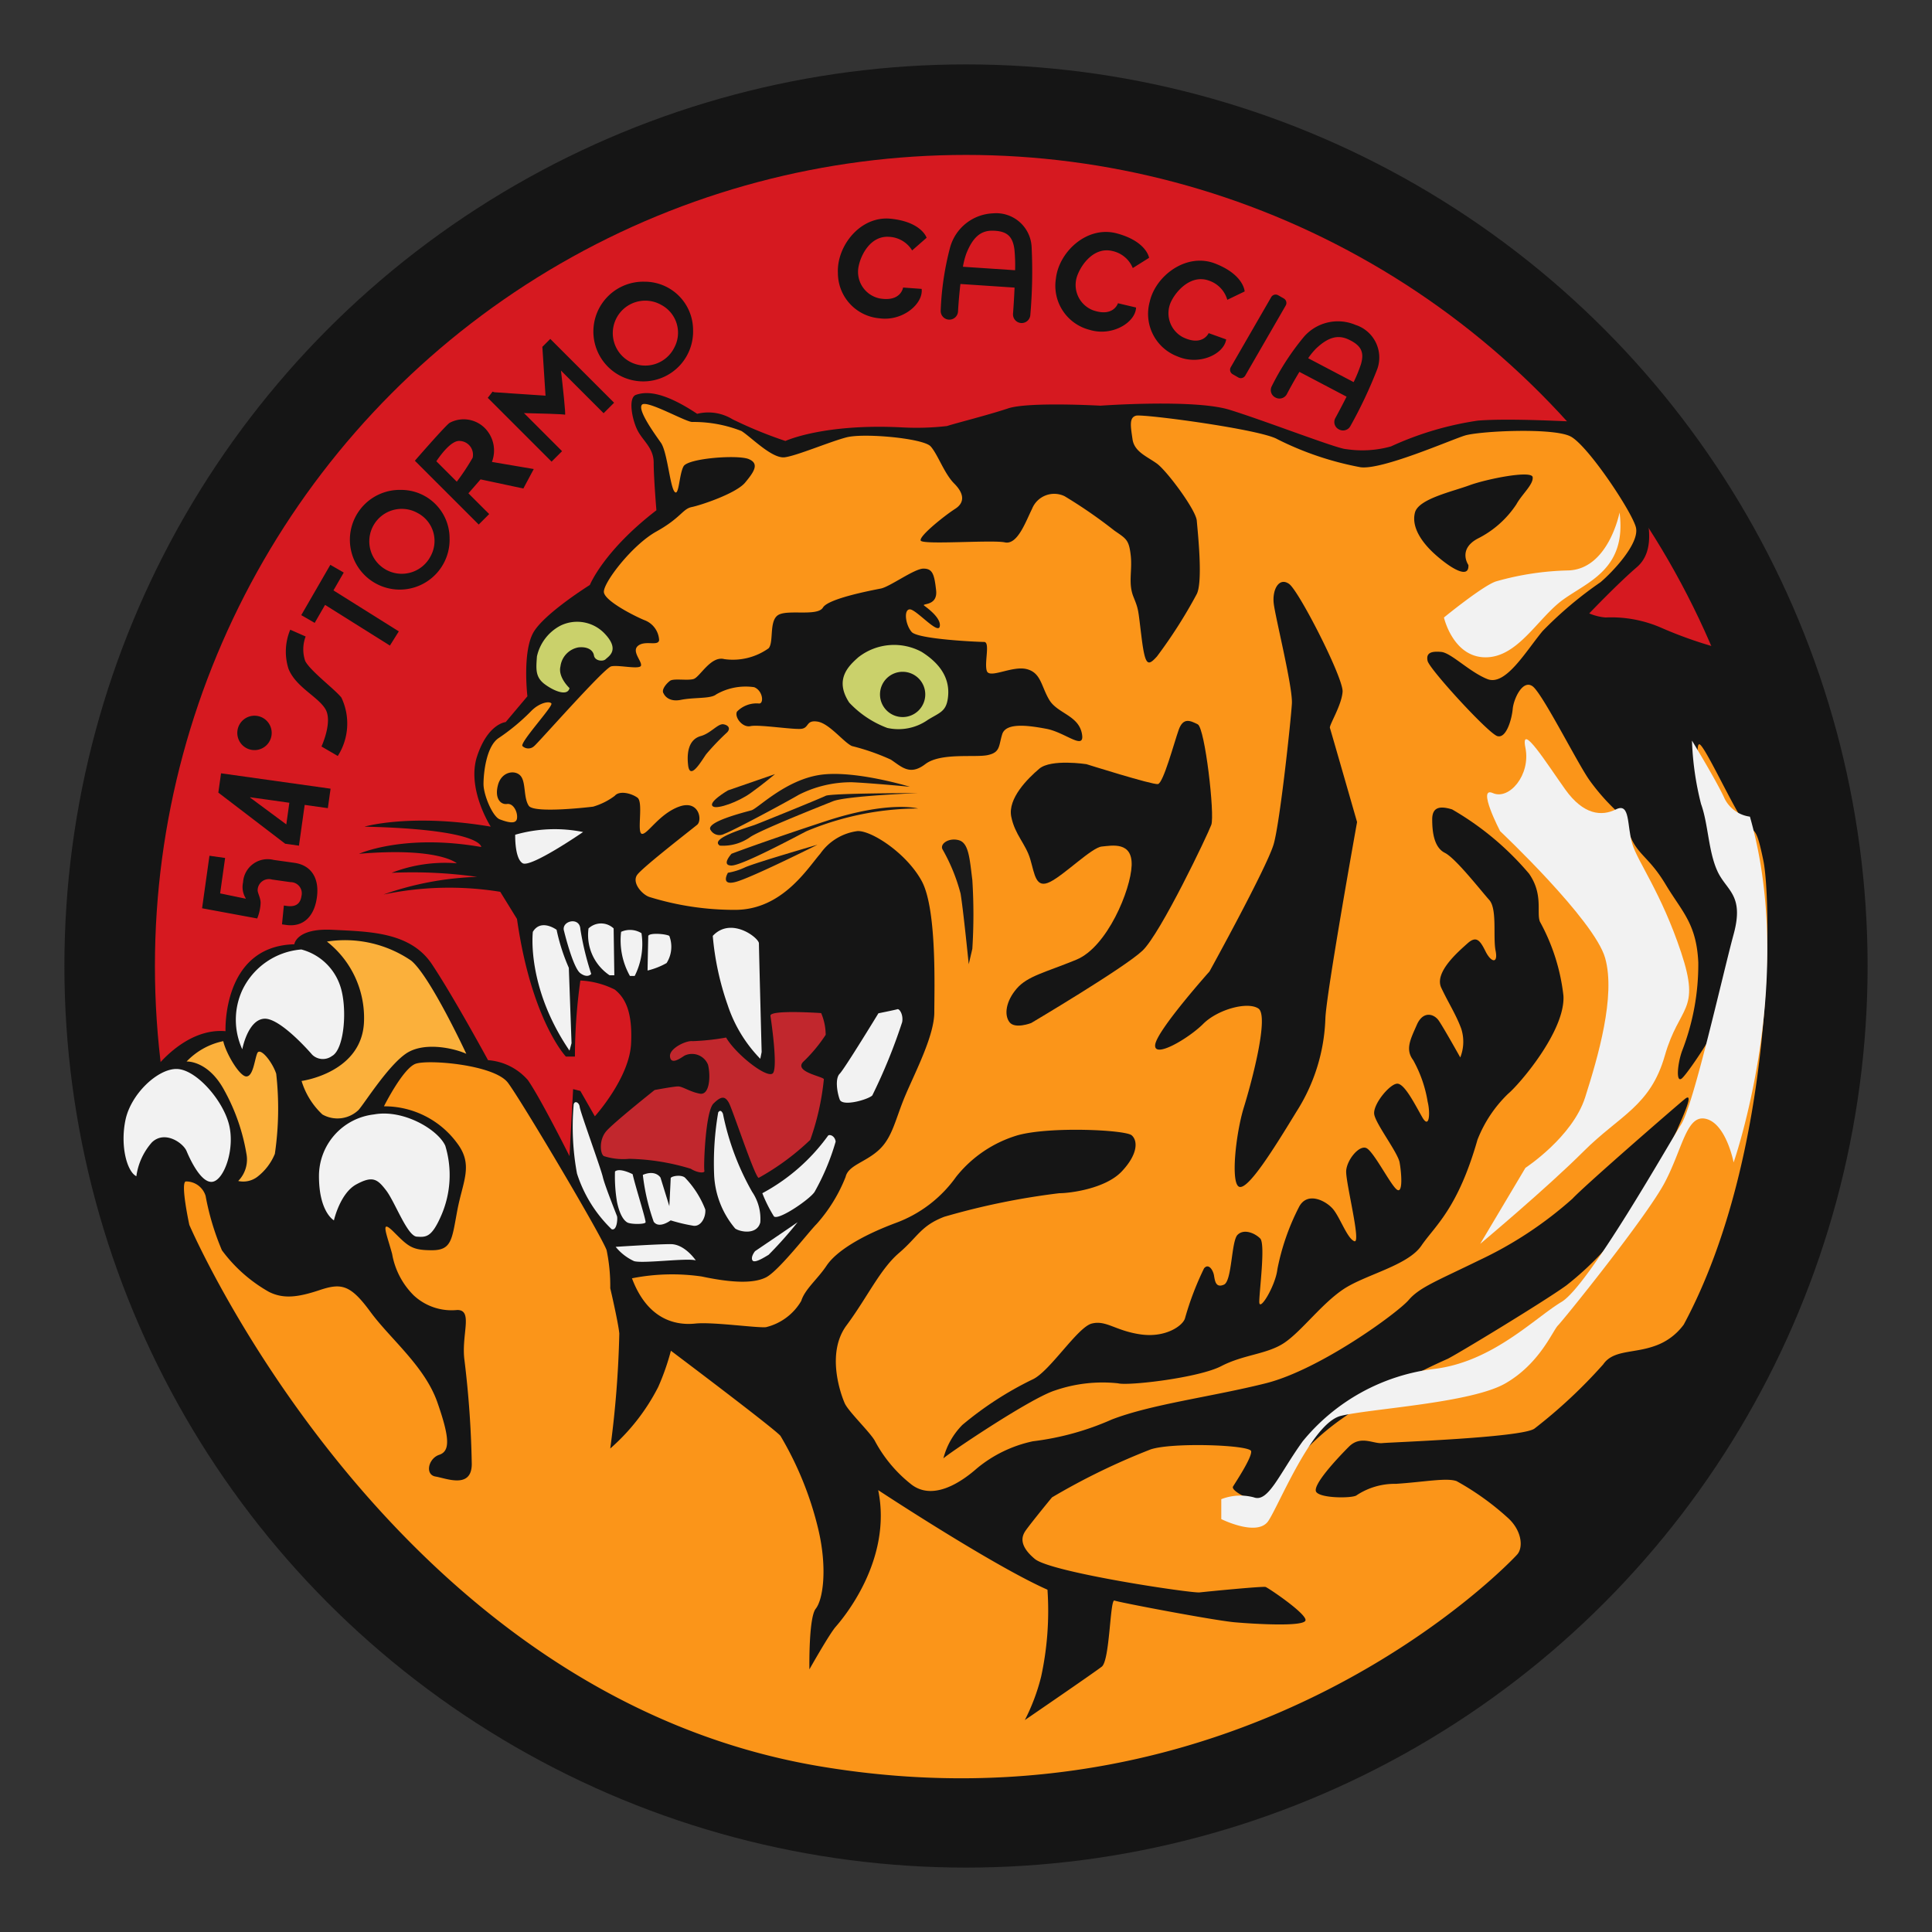 <svg xmlns="http://www.w3.org/2000/svg" width="150" height="150" viewBox="0 0 150 150">
  <rect x="0" y="0" width="150" height="150" fill="#333333" stroke="none"/>
  <defs>
    <style>
      .cls-1 {
        fill: #151515;
      }

      .cls-2 {
        fill: #d61920;
      }

      .cls-3 {
        fill: #fbb03b;
      }

      .cls-4 {
        fill: #fb9519;
      }

      .cls-5 {
        fill: #f2f2f2;
      }

      .cls-6 {
        fill: #cad16b;
      }

      .cls-7 {
        fill: #c1272d;
      }

      .cls-8 {
        fill: #1a1a1a;
      }
    </style>
  </defs>
  <g id="Layer_2" data-name="Layer 2">
    <g>
      <circle class="cls-1" cx="75" cy="75" r="70"/>
      <circle class="cls-2" cx="75" cy="75" r="62.972"/>
      <path class="cls-1" d="M11.888,83.153s2.39-3.373,5.622-3.092c0,0-.281-6.606,5.341-6.747,0,0,.141-1.265,2.952-1.124s6.044.141,7.731,2.671,4.357,7.45,4.357,7.45a4.542,4.542,0,0,1,3.092,1.546c.984,1.406,3.233,5.904,3.233,5.904l.281-5.201.562.141,1.125,1.968s2.671-2.952,2.811-5.622-.562-3.655-1.265-4.217a6.695,6.695,0,0,0-2.671-.703,42.885,42.885,0,0,0-.422,5.904h-.703s-2.671-2.811-3.795-10.683l-1.3-2.108a24.777,24.777,0,0,0-9.066.211,24.063,24.063,0,0,1,7.274-1.37,35.755,35.755,0,0,0-6.642-.316,11.423,11.423,0,0,1,5.06-.738s-1.37-1.265-7.59-.738c0,0,3.479-1.581,9.488-.527,0,0,.105-1.37-9.066-1.581,0,0,3.584-1.054,9.804,0,0,0-1.898-2.952-1.054-5.482s2.214-2.636,2.214-2.636l1.687-2.003s-.422-3.584.527-5.06,4.322-3.584,4.322-3.584,1.054-2.636,5.166-5.798c0,0-.211-2.53-.211-3.69S49.91,34.237,49.488,33.394s-.738-2.53-.105-2.741,1.898-.422,4.744,1.476a3.586,3.586,0,0,1,2.741.422A33.291,33.291,0,0,0,60.979,34.237s2.952-1.37,9.066-1.054a20.715,20.715,0,0,0,3.479-.105c.633-.211,3.163-.843,4.744-1.37s7.169-.211,7.169-.211,7.274-.527,10.015.316,8.434,3.057,9.066,3.057a8.275,8.275,0,0,0,3.479-.211,24.668,24.668,0,0,1,6.747-2.003c2.636-.211,7.59.105,8.223.105s4.744,5.904,4.849,6.852.738,3.163-.738,4.428-3.69,3.584-3.69,3.584a4.079,4.079,0,0,0,1.265.316,9.71,9.71,0,0,1,4.428.843,32.6,32.6,0,0,0,4.955,1.687s5.166,7.59,4.849,25.407-6.536,39.463-29.026,55.346-64.659,13.494-85.181-15.884c0,0-13.775-17.57-15.884-23.896S11.888,83.153,11.888,83.153Z"/>
      <path class="cls-3" d="M18.494,91.692a1.816,1.816,0,0,0,1.476-.316,4.314,4.314,0,0,0,1.37-1.792,24.296,24.296,0,0,0,.105-6.22c-.316-.949-1.265-2.108-1.476-1.581s-.316,1.792-.843,1.792-1.581-1.792-1.792-2.741A5.46,5.46,0,0,0,14.488,82.415s1.687-.105,2.952,2.284a15.394,15.394,0,0,1,1.687,4.849A2.378,2.378,0,0,1,18.494,91.692Z"/>
      <path class="cls-3" d="M23.414,83.926a5.919,5.919,0,0,0,1.616,2.6,2.366,2.366,0,0,0,2.811-.351c.492-.562,2.249-3.373,3.655-4.357s3.795-.422,4.709,0c0,0-2.811-6.044-4.287-7.239a9.116,9.116,0,0,0-6.536-1.476,7.526,7.526,0,0,1,2.882,6.114C28.193,83.293,23.414,83.926,23.414,83.926Z"/>
      <path class="cls-4" d="M29.809,85.894s1.476-2.952,2.46-3.303,6.114.07,7.169,1.476,7.309,11.948,7.661,13.002a13.654,13.654,0,0,1,.281,2.952c.07.281.633,2.741.703,3.514a79.769,79.769,0,0,1-.703,8.926,15.993,15.993,0,0,0,3.725-4.779,18.69,18.69,0,0,0,.984-2.811s7.942,5.974,8.504,6.606a25.99,25.99,0,0,1,2.952,7.309c.703,3.022.351,5.412-.211,6.114s-.492,4.709-.492,4.709,1.546-2.741,2.038-3.303,4.428-5.131,3.303-10.612c0,0,8.855,5.833,13.143,7.731a24.081,24.081,0,0,1-.492,6.747,15.681,15.681,0,0,1-1.265,3.373s5.341-3.655,5.974-4.147.633-5.271.984-5.131,7.731,1.546,9.347,1.687,5.341.351,5.482-.141-2.882-2.53-3.092-2.6-4.498.351-5.131.422-11.526-1.546-12.791-2.6-.984-1.757-.773-2.108,1.757-2.249,2.108-2.671a52.3,52.3,0,0,1,7.661-3.725c1.687-.562,7.731-.351,7.801.141s-1.195,2.39-1.406,2.741,1.687,1.335,2.46,1.054,1.757-3.303,5.904-6.255a47.796,47.796,0,0,1,8.293-4.709c.843-.422,7.45-4.428,9.207-5.693a24.13,24.13,0,0,0,5.341-5.833c.773-1.476,2.882-5.341,3.303-6.325s1.335-2.952.562-2.319-7.731,6.677-8.715,7.731a30.012,30.012,0,0,1-7.239,4.779c-3.303,1.616-4.639,2.108-5.482,3.092s-6.888,5.412-11.104,6.466-8.855,1.616-11.948,2.811a21.419,21.419,0,0,1-6.114,1.687,10.088,10.088,0,0,0-4.357,2.108c-1.195,1.054-3.373,2.53-5.06,1.265a10.678,10.678,0,0,1-2.882-3.444c-.422-.703-2.038-2.249-2.319-2.882s-1.476-3.865.141-6.044,2.6-4.357,4.076-5.622,1.687-2.108,3.514-2.811A55.959,55.959,0,0,1,82.239,92.641c.843,0,3.584-.351,4.849-1.687s1.265-2.39.773-2.811-6.325-.703-8.855,0a9.582,9.582,0,0,0-4.779,3.233,9.957,9.957,0,0,1-4.709,3.584c-2.811,1.054-4.639,2.249-5.341,3.303s-1.687,1.827-1.968,2.741a4.358,4.358,0,0,1-2.741,2.038c-.703.07-4.147-.422-5.482-.281s-3.655-.141-4.92-3.514a16.017,16.017,0,0,1,5.412-.141c2.319.492,4.006.562,4.99.07s3.303-3.514,3.936-4.147a12.214,12.214,0,0,0,2.249-3.655c.211-.914,1.546-1.125,2.6-2.108s1.265-2.39,2.038-4.217,2.249-4.639,2.249-6.466.211-8.012-.984-10.191-3.936-3.936-4.99-3.865a4.185,4.185,0,0,0-2.882,1.757c-.984,1.125-2.952,4.357-6.606,4.357a22.241,22.241,0,0,1-6.606-.984c-.562-.141-1.476-1.124-.984-1.757s4.217-3.514,4.639-3.865.141-1.968-1.406-1.406S50.261,64.809,49.839,64.739s.141-2.46-.351-2.811-1.406-.562-1.757-.141a5.217,5.217,0,0,1-1.687.843s-4.568.562-4.99-.07-.211-1.827-.633-2.319-1.476-.351-1.757.703.211,1.546.703,1.476.843.633.773,1.125-.773.281-1.335.07-1.265-1.898-1.265-2.741.211-2.952,1.195-3.584a16.054,16.054,0,0,0,2.53-2.108c.633-.633,1.406-.773,1.546-.562s-2.46,3.022-2.249,3.303a.656.656,0,0,0,.914,0c.281-.211,5.412-6.044,5.974-6.185s2.249.281,2.319-.07-.773-1.125-.211-1.546,1.546.07,1.616-.422a1.75,1.75,0,0,0-1.125-1.546c-.703-.281-3.092-1.476-3.163-2.179s2.179-3.655,4.076-4.709,2.038-1.757,2.741-1.898,3.444-1.054,4.147-1.898,1.124-1.476.281-1.827-4.709-.07-5.06.562-.351,2.39-.703,1.968-.562-3.092-1.054-3.795-1.827-2.53-1.476-2.952,3.514,1.406,3.936,1.335a10.174,10.174,0,0,1,3.795.703c.773.492,2.39,2.179,3.373,2.038s3.444-1.195,4.779-1.546,5.974.07,6.536.703,1.054,2.108,1.827,2.882.843,1.476.07,1.968-2.811,2.108-2.671,2.46,5.552-.07,6.536.141,1.616-1.616,2.108-2.6a1.852,1.852,0,0,1,2.53-.984,37.662,37.662,0,0,1,3.865,2.671c.914.633,1.125.703,1.265,1.898s-.211,2.179.211,3.233.351.914.633,3.163.492,2.249,1.195,1.476a37.927,37.927,0,0,0,3.092-4.849c.492-.984.07-4.849,0-5.693s-2.319-3.865-3.092-4.428-1.757-.914-1.898-1.898-.281-1.687.281-1.827,9.629,1.054,10.964,1.827a24.172,24.172,0,0,0,6.466,2.179c1.687.211,6.958-2.108,8.082-2.46s6.888-.633,8.223.07,4.709,5.763,5.06,7.028-1.898,3.584-2.741,4.287a29.914,29.914,0,0,0-4.498,3.795c-1.335,1.616-2.882,4.287-4.287,3.725s-2.811-2.038-3.584-2.108-1.195.07-1.054.703,4.709,5.622,5.412,5.833,1.125-1.335,1.195-2.108.773-2.319,1.546-1.757,3.514,6.044,4.428,7.309a16.512,16.512,0,0,0,2.179,2.46c.703.703.351.422.984,1.898s1.476,1.616,2.741,3.725,2.39,3.022,2.53,6.044a18.55,18.55,0,0,1-1.265,6.888c-.351.984-.492,2.53,0,2.108s3.584-4.92,3.865-6.888.914-6.185.07-7.871-.281-1.968-1.406-4.849-1.546-6.255-1.195-6.325,2.6,4.849,3.444,5.974.914,0,1.546,3.092.984,22.631-6.185,35.984a4.646,4.646,0,0,1-2.319,1.687c-1.616.562-3.163.281-3.936,1.406a39.473,39.473,0,0,1-5.341,4.99c-.984.703-11.104,1.054-11.807,1.125s-1.687-.633-2.6.281-2.882,3.022-2.53,3.514,2.671.492,3.092.281a5.354,5.354,0,0,1,3.092-.914c2.179-.141,3.936-.492,4.709-.211a21.034,21.034,0,0,1,3.936,2.811c1.125.984,1.265,2.319.773,2.882S96.928,142.751,63.614,137.129,14.699,95.1,14.699,95.1s-.703-3.233-.281-3.373a1.584,1.584,0,0,1,1.546,1.125,19.967,19.967,0,0,0,1.265,4.217,11.652,11.652,0,0,0,3.655,3.233c1.125.562,2.249.422,3.936-.141s2.39-.422,3.936,1.687,4.217,4.217,5.201,7.028.984,3.795.141,4.076-1.125,1.546-.281,1.687,2.811.984,2.811-.984a76.731,76.731,0,0,0-.562-8.012c-.281-1.968.703-3.936-.562-3.936a4.314,4.314,0,0,1-3.373-1.125,5.972,5.972,0,0,1-1.687-3.233c-.422-1.546-.984-2.811.141-1.687s1.406,1.406,2.952,1.406,1.546-.843,1.968-3.092,1.265-3.514,0-5.201A7.001,7.001,0,0,0,29.809,85.894Z"/>
      <path class="cls-5" d="M25.926,94.749s.474-2.108,1.739-2.794,1.634-.422,2.319.474,1.634,3.532,2.372,3.584,1.16.053,1.898-1.634a7.845,7.845,0,0,0,.316-5.429c-.58-1.265-3.268-2.846-5.535-2.425a4.814,4.814,0,0,0-4.27,4.797C24.767,94.116,25.926,94.749,25.926,94.749Z"/>
      <path class="cls-5" d="M10.587,91.323a4.985,4.985,0,0,1,1.212-2.636c1.002-.949,2.425.053,2.688.685s1.16,2.583,2.056,2.372,1.739-2.636,1.212-4.533-2.583-4.217-4.059-4.217-3.532,1.95-3.953,3.953S9.849,90.954,10.587,91.323Z"/>
      <path class="cls-5" d="M18.81,81.466s.422-2.267,1.687-2.372,3.742,2.794,3.742,2.794a1.191,1.191,0,0,0,1.529.105c1.002-.527,1.212-3.848.633-5.482a4.349,4.349,0,0,0-3.005-2.794A5.566,5.566,0,0,0,18.81,76.88,5.506,5.506,0,0,0,18.81,81.466Z"/>
      <path class="cls-5" d="M40,64.809s-.053,1.845.58,2.214,4.691-2.425,4.691-2.425A11.099,11.099,0,0,0,40,64.809Z"/>
      <path class="cls-5" d="M41.37,72.347s-.527,4.27,2.846,9.224l.158-.58-.211-5.851a14.943,14.943,0,0,1-.949-2.952S42.003,71.293,41.37,72.347Z"/>
      <path class="cls-5" d="M43.795,72.294s.685,2.846,1.265,3.268.843.053.843.053a22.174,22.174,0,0,1-.843-3.479C45.008,71.135,43.532,71.504,43.795,72.294Z"/>
      <path class="cls-5" d="M45.693,72.083a3.766,3.766,0,0,0,1.634,3.637h.369l-.053-3.637A1.423,1.423,0,0,0,45.693,72.083Z"/>
      <path class="cls-5" d="M48.223,72.347a5.641,5.641,0,0,0,.685,3.426h.369a5.493,5.493,0,0,0,.527-3.321A1.691,1.691,0,0,0,48.223,72.347Z"/>
      <path class="cls-5" d="M50.331,72.663s-.053,2.372-.053,2.688a5.664,5.664,0,0,0,1.476-.58,2.359,2.359,0,0,0,.211-2.108C51.702,72.505,50.437,72.4,50.331,72.663Z"/>
      <path class="cls-5" d="M55.339,72.663a21.797,21.797,0,0,0,1.16,5.377,10.808,10.808,0,0,0,2.53,4.164l.105-.527s-.211-8.012-.211-8.434S56.762,71.135,55.339,72.663Z"/>
      <path class="cls-5" d="M68.2,78.672s-2.636,4.322-3.005,4.691-.211,1.423,0,2.003,2.214,0,2.53-.316a42.777,42.777,0,0,0,2.319-5.693c.105-.58-.211-1.054-.369-1.002S68.2,78.672,68.2,78.672Z"/>
      <path class="cls-5" d="M59.187,92.641a11.024,11.024,0,0,0,.896,1.792c.316.369,2.794-1.318,3.163-1.898a18.192,18.192,0,0,0,1.634-3.901c-.053-.422-.422-.58-.58-.474A15.084,15.084,0,0,1,59.187,92.641Z"/>
      <path class="cls-5" d="M47.801,96.805a3.986,3.986,0,0,0,1.423,1.107c.685.211,4.164-.264,4.797-.053,0,0-.843-1.265-1.95-1.265S47.801,96.805,47.801,96.805Z"/>
      <path class="cls-5" d="M55.761,86.368a23.146,23.146,0,0,0-.316,4.849,6.918,6.918,0,0,0,1.634,4.164c.369.264,1.687.527,1.95-.474a3.733,3.733,0,0,0-.633-2.372,20.383,20.383,0,0,1-2.267-6.062S55.971,86.052,55.761,86.368Z"/>
      <path class="cls-5" d="M44.533,85.841a19.963,19.963,0,0,0,.264,5.271,10.425,10.425,0,0,0,2.688,4.322c.422.158.474-.843.422-1.002s-.949-2.372-1.107-3.057-1.739-5.008-1.792-5.429S44.533,85.419,44.533,85.841Z"/>
      <path class="cls-5" d="M47.748,90.954a11.797,11.797,0,0,0,.158,2.372c.211,1.002.527,1.423.791,1.581s1.37.158,1.423,0-.791-2.794-1.002-3.742C49.119,91.165,48.117,90.638,47.748,90.954Z"/>
      <path class="cls-5" d="M49.91,91.217a16.368,16.368,0,0,0,.843,3.637c.422.58,1.318-.105,1.318-.105a13.118,13.118,0,0,0,1.792.422c.58.053.949-.685.896-1.265a7.406,7.406,0,0,0-1.581-2.477c-.316-.264-1.107-.105-1.107.053s-.105,2.161-.105,2.161l-.685-2.214S50.911,90.796,49.91,91.217Z"/>
      <path class="cls-5" d="M58.624,97.139s2.6-1.757,3.303-2.249a30.953,30.953,0,0,1-2.249,2.53c-.351.211-1.124.703-1.265.422S58.624,97.139,58.624,97.139Z"/>
      <path class="cls-6" d="M44.217,53.424s-.914-.843-.703-1.687A1.715,1.715,0,0,1,44.92,50.261c.703-.07,1.125.211,1.195.633s.703.492.914.281,1.125-.703-.07-1.968a2.943,2.943,0,0,0-3.444-.633,3.565,3.565,0,0,0-1.827,2.39c-.07.984-.141,1.616.633,2.179S44.076,54.056,44.217,53.424Z"/>
      <path class="cls-7" d="M50.823,84.629s-3.092,2.46-3.725,3.163-.492,1.827-.211,1.968a4.879,4.879,0,0,0,1.968.211,17.44,17.44,0,0,1,4.779.773c.562.351,1.125.351,1.054.141s.07-4.568.703-5.201.914-.562,1.195-.07,2.038,5.833,2.319,5.833a19.358,19.358,0,0,0,4.006-2.952,19.95,19.95,0,0,0,1.054-4.709c-.07-.211-2.319-.562-1.616-1.335a11.814,11.814,0,0,0,1.757-2.108,4.346,4.346,0,0,0-.351-1.687s-4.006-.281-3.936.211.562,3.865.211,4.428-2.882-1.406-3.655-2.741a18.247,18.247,0,0,1-2.6.281c-.492-.07-1.827.562-1.757,1.195s.703.211,1.125-.07a1.342,1.342,0,0,1,1.827.703c.211.843.141,2.39-.633,2.249s-1.335-.562-1.687-.562S50.823,84.629,50.823,84.629Z"/>
      <path class="cls-1" d="M80.06,79.428s7.239-4.287,8.645-5.622,5.06-8.996,5.341-9.769-.492-7.52-1.054-7.801-1.125-.562-1.476.422-1.195,4.147-1.616,4.217-5.552-1.546-5.552-1.546-2.741-.422-3.655.351-2.46,2.319-2.179,3.725,1.124,2.108,1.476,3.303.422,2.319,1.546,1.757,3.233-2.671,4.006-2.741,2.39-.422,2.319,1.476S85.964,73.524,83.574,74.508s-3.795,1.265-4.639,2.249-.984,2.038-.562,2.6S80.06,79.428,80.06,79.428Z"/>
      <path class="cls-1" d="M93.906,75.422s4.498-8.153,4.99-9.91,1.335-9.629,1.406-10.894-1.265-6.606-1.406-7.731.422-2.108,1.195-1.546,4.217,7.309,4.147,8.363-1.054,2.6-.984,2.811,2.108,7.309,2.108,7.309-2.39,13.283-2.46,15.251a14.293,14.293,0,0,1-2.249,7.239c-1.757,2.882-3.725,6.044-4.428,5.833s-.281-4.147.351-6.185,1.968-7.098,1.124-7.661-3.163.07-4.287,1.195-3.865,2.741-3.725,1.616S93.906,75.422,93.906,75.422Z"/>
      <path class="cls-8" d="M75.492,73.665a42.62,42.62,0,0,0,0-5.341c-.211-1.687-.281-2.882-1.054-3.092s-1.476.281-1.265.703a14.174,14.174,0,0,1,1.406,3.444c.211,1.265.633,5.482.633,5.482Z"/>
      <path class="cls-1" d="M73.243,113.233c.141-.211,6.677-4.639,8.645-5.271a11.341,11.341,0,0,1,4.92-.562c.773.211,6.255-.422,8.012-1.335s3.584-.914,4.92-1.827,2.882-3.022,4.568-4.147,4.99-1.827,6.044-3.373,2.82-2.842,4.357-8.223a10.032,10.032,0,0,1,2.39-3.584c.843-.703,4.428-4.849,4.287-7.59a15.499,15.499,0,0,0-1.827-5.763c-.281-.703.281-2.108-.843-3.725a22.651,22.651,0,0,0-5.974-4.99c-.914-.281-1.546-.211-1.546.773s.141,2.179.984,2.6,2.811,2.952,3.444,3.655.281,2.882.492,3.936-.351.914-.773.07-.703-1.265-1.406-.633-2.6,2.249-2.038,3.444,1.125,2.038,1.546,3.163a3.301,3.301,0,0,1-.07,2.249s-1.335-2.39-1.687-2.882-1.195-.773-1.687.351-.914,1.898-.281,2.741a9.871,9.871,0,0,1,1.124,3.233c.211.843.141,2.179-.422,1.195s-1.335-2.53-1.898-2.6-1.968,1.616-1.827,2.39,1.827,2.952,1.968,3.725.281,2.46-.211,2.108-1.827-3.022-2.39-3.233-1.476.914-1.546,1.757,1.195,5.693.633,5.482-1.125-1.898-1.687-2.53S101.496,92.5,100.863,93.695a18.104,18.104,0,0,0-1.687,4.849c-.141,1.265-1.406,3.373-1.406,2.53s.492-4.498.07-4.92-1.265-.773-1.757-.281-.422,3.584-1.054,3.865-.703-.281-.773-.703-.422-.984-.773-.562a23.137,23.137,0,0,0-1.476,3.865c-.141.562-1.476,1.546-3.444,1.265s-2.671-1.125-3.795-.843-3.303,3.795-4.639,4.357a26.408,26.408,0,0,0-5.412,3.514A5.737,5.737,0,0,0,73.243,113.233Z"/>
      <path class="cls-1" d="M114.006,43.865s-.843-1.195.703-2.038a7.758,7.758,0,0,0,3.022-2.671c.422-.773,1.335-1.546,1.265-2.108s-3.584.141-4.92.633-3.936,1.054-4.217,2.108.422,2.249,1.616,3.303S114.076,44.99,114.006,43.865Z"/>
      <path class="cls-8" d="M56.446,56.867a19.126,19.126,0,0,0-1.616,1.687c-.351.492-1.265,2.108-1.406.843s.211-2.038.984-2.249,1.335-.984,1.757-.914S56.727,56.586,56.446,56.867Z"/>
      <path class="cls-1" d="M51.526,53.845s.281.703,1.335.492,2.319-.07,2.741-.422a4.586,4.586,0,0,1,2.952-.562c.703.281.773,1.335.351,1.265a2.123,2.123,0,0,0-1.687.633c-.211.422.422,1.265,1.054,1.125s3.303.281,3.936.211.351-.703,1.265-.562,2.038,1.616,2.671,1.898a17.379,17.379,0,0,1,3.022,1.054c.843.562,1.476,1.265,2.671.351s3.865-.492,4.849-.703.843-.703,1.124-1.616,1.968-.703,3.444-.422,3.022,1.757,2.741.351-1.898-1.546-2.53-2.6-.633-2.108-1.757-2.39-2.882.773-3.092.141.281-2.249-.211-2.249-5.131-.211-5.622-.773-.633-1.757-.141-1.757,2.179,1.968,2.319,1.335-.914-1.406-1.195-1.616,1.054.07.914-1.195-.281-1.687-.984-1.687-2.6,1.406-3.303,1.546-4.076.773-4.498,1.476-2.671.141-3.444.562-.351,2.108-.773,2.6a4.782,4.782,0,0,1-3.444.843c-1.054-.281-1.898,1.406-2.39,1.546s-1.546-.07-1.827.141S51.315,53.564,51.526,53.845Z"/>
      <path class="cls-6" d="M71.556,50.612a4.5,4.5,0,0,0-4.92.422c-.703.633-1.898,1.687-.703,3.514a7.793,7.793,0,0,0,2.952,1.968,3.971,3.971,0,0,0,3.163-.633c.914-.562,1.406-.633,1.546-1.687S73.454,51.807,71.556,50.612Zm-1.476,5.06a1.757,1.757,0,1,1,1.757-1.757A1.757,1.757,0,0,1,70.08,55.673Z"/>
      <path class="cls-8" d="M56.516,67.761s-.633,1.054.633.703,6.325-2.882,6.325-2.882-4.849,1.406-5.622,1.757A5.116,5.116,0,0,1,56.516,67.761Z"/>
      <path class="cls-8" d="M56.797,66.285s-.843.914,0,.914,5.131-2.319,5.833-2.671a22.707,22.707,0,0,1,8.645-1.757s-2.249-.633-7.169.984S56.797,66.285,56.797,66.285Z"/>
      <path class="cls-8" d="M55.884,65.653a3.654,3.654,0,0,0,2.319-.633c.633-.492,5.412-2.39,6.466-2.811s6.606-.633,6.606-.633-6.747,0-7.169.211-4.92,2.038-5.482,2.249S55.04,65.09,55.884,65.653Z"/>
      <path class="cls-8" d="M55.181,64.458a.791.791,0,0,0,1.054.281c.773-.281,5.06-2.6,5.763-3.022a8.981,8.981,0,0,1,4.147-.984c1.546.07,4.498.351,4.498.351s-4.357-1.335-7.028-.914-4.779,2.6-5.271,2.741S54.689,63.825,55.181,64.458Z"/>
      <path class="cls-8" d="M55.392,62.631c.356.178,1.898-.351,2.882-1.054s1.898-1.476,1.898-1.476l-3.655,1.265S54.829,62.349,55.392,62.631Z"/>
      <g>
        <path class="cls-1" d="M22.851,66.989l-1.604-.225a1.913,1.913,0,0,0-2.376,1.745,1.664,1.664,0,0,0,.21,1.237l-.004.028L17.091,69.363l.386-2.751-1.215-.171-.573,4.077,4.281.792a3.567,3.567,0,0,0,.264-1.212c.003-.385-.258-.812-.23-1.009a.875.875,0,0,1,1.116-.802l1.434.202a.869.869,0,0,1,.852,1.078c-.085.599-.445.868-1.137.771l-.23-.033L21.894,71.767l.328.046c1.288.181,2.167-.611,2.379-2.122C24.814,68.18,24.163,67.173,22.851,66.989Z"/>
        <path class="cls-1" d="M16.951,61.537l5.191,3.97,1.069.15.444-3.165,1.799.253.212-1.512-8.504-1.194Zm2.477.362,3.037.427-.236,1.681L19.423,61.928Z"/>
        <path class="cls-1" d="M19.759,58.238a1.335,1.335,0,1,0-1.335-1.335A1.335,1.335,0,0,0,19.759,58.238Z"/>
        <path class="cls-1" d="M23.695,51.315a2.811,2.811,0,0,1,.035-1.898l-1.195-.527a4.408,4.408,0,0,0-.141,3.022c.562,1.441,2.319,2.179,2.882,3.163s-.316,2.882-.316,2.882l1.265.738A4.684,4.684,0,0,0,26.506,54.162C26.014,53.529,24.081,52.088,23.695,51.315Z"/>
        <path class="cls-1" d="M94.548,25.464h6.283a.397.397,0,0,1,.397.397v.506a.397.397,0,0,1-.397.397H94.548a.397.397,0,0,1-.397-.397v-.506A.397.397,0,0,1,94.548,25.464Z" transform="translate(26.233 97.663) rotate(-60.003)"/>
        <polygon class="cls-1" points="26.688 44.454 25.646 43.853 23.39 47.76 24.432 48.361 25.238 46.964 30.272 50.122 30.963 49.02 25.889 45.838 26.688 44.454"/>
        <path class="cls-1" d="M31.141,38.036a3.871,3.871,0,1,0,3.764,3.742A3.756,3.756,0,0,0,31.141,38.036Zm2.305,5.119a2.52,2.52,0,1,1-.994-3.309A2.445,2.445,0,0,1,33.446,43.155Z"/>
        <path class="cls-1" d="M50.046,21.871a3.871,3.871,0,1,0,3.764,3.742A3.756,3.756,0,0,0,50.046,21.871Zm2.305,5.119a2.52,2.52,0,1,1-.994-3.309A2.445,2.445,0,0,1,52.351,26.99Z"/>
        <path class="cls-1" d="M37.892,33.534a2.317,2.317,0,0,0-2.987-.703c-.387.281-2.694,2.94-2.694,2.94l4.955,4.955.814-.814L36.367,38.3c.288-.326.651-.741.943-1.081l3.323.708.808-1.511-3.249-.552A2.471,2.471,0,0,0,37.892,33.534Zm-1.195,2.003a17.127,17.127,0,0,1-1.232,1.86L33.878,35.811c.412-.61,1.211-1.649,1.835-1.574A1.067,1.067,0,0,1,36.697,35.537Z"/>
        <path class="cls-1" d="M42.108,26.928l.246,3.795-3.98-.27L38.243,30.407l-.028.036-.007-0.0.005.004-.344.441,4.955,4.955.814-.814L40.681,32.072c1.071.024,3.107.075,3.184.127.079.053-.178-2.263-.311-3.427l3.31,3.31.814-.814-4.955-4.955Z"/>
        <path class="cls-1" d="M69.061,18.389a2.21,2.21,0,0,1,1.757,1.054l1.124-.984s-.387-1.23-2.776-1.476c-2.39-.246-4.217,2.144-4.111,4.217a3.529,3.529,0,0,0,3.233,3.514c1.792.246,3.409-1.125,3.268-2.284l-1.441-.105s-.163,1.139-1.827.843a2.102,2.102,0,0,1-1.616-2.53C66.847,19.794,67.589,18.266,69.061,18.389Z"/>
        <path class="cls-1" d="M84.862,24.089a2.102,2.102,0,0,1-1.196-2.754c.307-.805,1.281-2.197,2.715-1.843a2.21,2.21,0,0,1,1.568,1.319l1.266-.794s-.187-1.276-2.508-1.897c-2.321-.621-4.503,1.449-4.727,3.513a3.529,3.529,0,0,0,2.636,3.981c1.731.526,3.544-.571,3.588-1.738l-1.406-.332S86.459,24.645,84.862,24.089Z"/>
        <path class="cls-1" d="M93.876,21.792a2.21,2.21,0,0,1,1.411,1.485l1.347-.648s-.044-1.289-2.281-2.164c-2.237-.876-4.636.939-5.089,2.965a3.529,3.529,0,0,0,2.176,4.25c1.661.716,3.585-.173,3.76-1.328l-1.36-.487s-.462,1.054-1.986.324a2.103,2.103,0,0,1-.881-2.87C91.367,22.555,92.49,21.28,93.876,21.792Z"/>
        <path class="cls-1" d="M77.094,16.564a3.609,3.609,0,0,0-3.327,2.64,22.374,22.374,0,0,0-.731,4.903.673.673,0,0,0,1.345.073c.024-.444.086-1.279.186-2.131l4.204.28c-.036.823-.086,1.592-.12,2.027a.673.673,0,0,0,.62.723c.018.002.035.002.052.002a.673.673,0,0,0,.671-.622,39.429,39.429,0,0,0,.101-5.281A2.754,2.754,0,0,0,77.094,16.564ZM78.812,20.981l-4.05-.27A5.838,5.838,0,0,1,75.02,19.7c.495-1.251,1.097-1.789,2.006-1.789l.043 0c1.093.02,1.551.412,1.69,1.446A12.626,12.626,0,0,1,78.812,20.981Z"/>
        <path class="cls-1" d="M105.238,25.224a3.496,3.496,0,0,0-3.988.909,19.832,19.832,0,0,0-2.522,3.874.641.641,0,0,0,.301.858.65.65,0,0,0,.878-.256c.191-.368.564-1.053.978-1.737l3.662,1.926c-.346.685-.683,1.319-.879,1.675a.638.638,0,0,0,.281.863c.015.008.031.016.046.023a.648.648,0,0,0,.838-.259A34.832,34.832,0,0,0,106.933,28.65,2.66,2.66,0,0,0,105.238,25.224Zm.43,3.043a11.154,11.154,0,0,1-.572,1.401l-3.529-1.856a5.217,5.217,0,0,1,.617-.756c.92-.865,1.665-1.08,2.48-.715l.039.018C105.675,26.815,105.937,27.332,105.668,28.267Z"/>
      </g>
      <path class="cls-5" d="M112.108,47.942s.703,3.092,3.233,3.092,4.076-3.092,6.044-4.498,4.92-2.39,4.357-6.747c0,0-.843,4.357-3.936,4.498a22.179,22.179,0,0,0-5.622.843C115.201,45.412,112.108,47.942,112.108,47.942Z"/>
      <path class="cls-5" d="M116.466,64.528s7.309,6.888,8.153,9.839-.562,7.731-1.546,10.823-4.639,5.482-4.639,5.482l-3.514,5.904s5.201-4.357,8.012-7.169,5.201-3.514,6.325-7.45,2.811-3.373,1.265-8.012-3.373-7.028-3.795-8.434-.141-3.233-1.265-2.671-2.53.422-3.936-1.546-3.514-5.341-3.092-3.233-1.265,4.076-2.53,3.514S116.466,64.528,116.466,64.528Z"/>
      <path class="cls-5" d="M131.365,57.5a22.994,22.994,0,0,0,.703,4.92c.562,1.546.562,3.655,1.265,5.201s2.108,1.827,1.265,4.92-3.092,13.213-4.076,14.759-7.169,12.51-9.277,13.775-5.341,4.639-9.839,5.201a15.617,15.617,0,0,0-10.261,5.622c-1.827,2.53-2.671,4.779-3.795,4.357a4.07,4.07,0,0,0-2.53.141v1.546s2.811,1.406,3.655.141,3.373-7.59,5.622-8.153,10.12-.984,12.791-2.53,3.655-4.076,4.076-4.498,6.888-8.434,8.293-11.104,1.687-5.341,3.233-4.92,2.108,3.373,2.108,3.373,4.92-14.056,1.265-26.847a2.566,2.566,0,0,1-1.968-1.406C133.333,60.733,131.365,57.5,131.365,57.5Z"/>
    </g>
  </g>
</svg>
